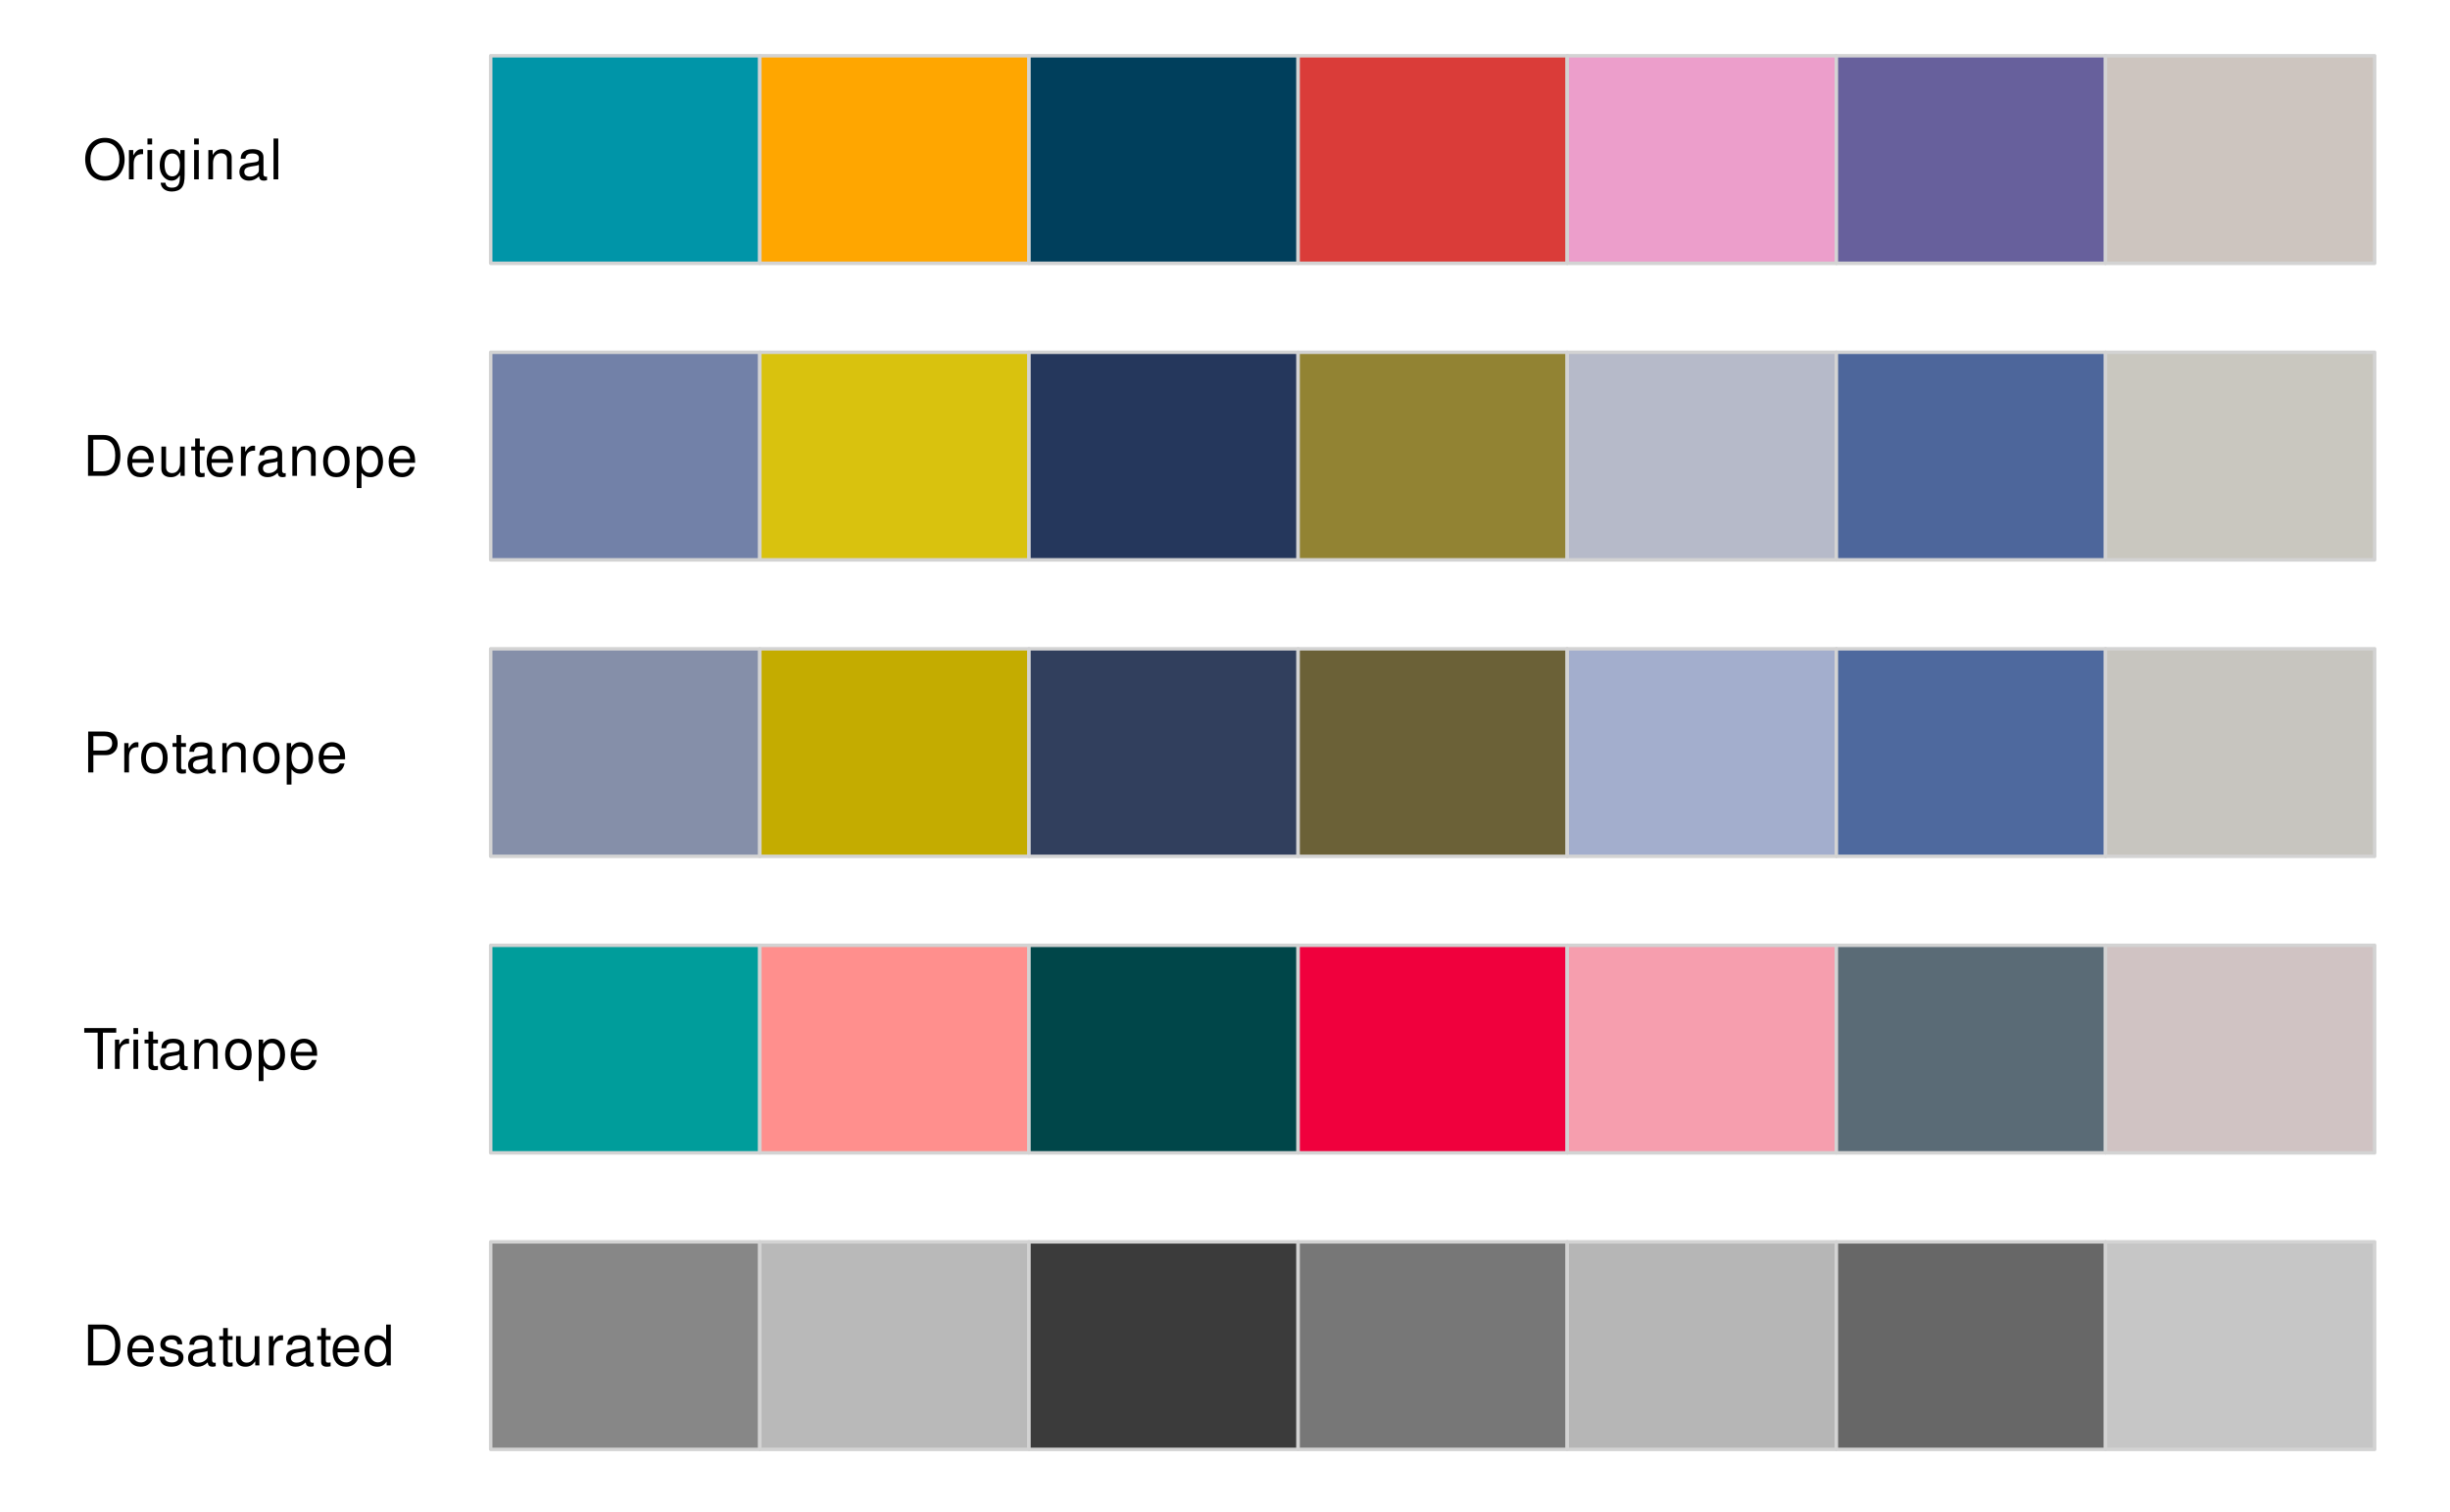 <?xml version="1.0" encoding="UTF-8"?>
<svg xmlns="http://www.w3.org/2000/svg" xmlns:xlink="http://www.w3.org/1999/xlink" width="525pt" height="324pt" viewBox="0 0 525 324" version="1.1">
<defs>
<g>
<symbol overflow="visible" id="glyph0-0">
<path style="stroke:none;" d=""/>
</symbol>
<symbol overflow="visible" id="glyph0-1">
<path style="stroke:none;" d="M 4.672 -8.891 C 2.156 -8.891 0.453 -7.047 0.453 -4.312 C 0.453 -1.562 2.141 0.281 4.688 0.281 C 5.75 0.281 6.688 -0.047 7.391 -0.641 C 8.344 -1.453 8.906 -2.812 8.906 -4.234 C 8.906 -7.062 7.234 -8.891 4.672 -8.891 Z M 4.672 -7.906 C 6.562 -7.906 7.781 -6.484 7.781 -4.266 C 7.781 -2.141 6.531 -0.703 4.688 -0.703 C 2.812 -0.703 1.578 -2.141 1.578 -4.312 C 1.578 -6.469 2.812 -7.906 4.672 -7.906 Z M 4.672 -7.906 "/>
</symbol>
<symbol overflow="visible" id="glyph0-2">
<path style="stroke:none;" d="M 0.828 -6.281 L 0.828 0 L 1.844 0 L 1.844 -3.266 C 1.844 -4.781 2.469 -5.453 3.859 -5.406 L 3.859 -6.438 C 3.688 -6.453 3.594 -6.469 3.469 -6.469 C 2.812 -6.469 2.328 -6.078 1.75 -5.141 L 1.75 -6.281 Z M 0.828 -6.281 "/>
</symbol>
<symbol overflow="visible" id="glyph0-3">
<path style="stroke:none;" d="M 1.797 -6.281 L 0.797 -6.281 L 0.797 0 L 1.797 0 Z M 1.797 -8.75 L 0.797 -8.75 L 0.797 -7.484 L 1.797 -7.484 Z M 1.797 -8.75 "/>
</symbol>
<symbol overflow="visible" id="glyph0-4">
<path style="stroke:none;" d="M 4.844 -6.281 L 4.844 -5.375 C 4.344 -6.125 3.797 -6.469 3 -6.469 C 1.469 -6.469 0.422 -5.047 0.422 -3.031 C 0.422 -1.984 0.672 -1.219 1.219 -0.578 C 1.688 -0.031 2.281 0.281 2.922 0.281 C 3.688 0.281 4.219 -0.062 4.75 -0.859 L 4.75 -0.531 C 4.75 1.156 4.281 1.781 3.031 1.781 C 2.188 1.781 1.734 1.438 1.641 0.719 L 0.625 0.719 C 0.719 1.891 1.641 2.609 3.016 2.609 C 3.938 2.609 4.703 2.312 5.109 1.812 C 5.594 1.219 5.766 0.438 5.766 -1.031 L 5.766 -6.281 Z M 3.094 -5.547 C 4.156 -5.547 4.75 -4.656 4.75 -3.062 C 4.75 -1.531 4.141 -0.641 3.094 -0.641 C 2.062 -0.641 1.469 -1.547 1.469 -3.094 C 1.469 -4.625 2.062 -5.547 3.094 -5.547 Z M 3.094 -5.547 "/>
</symbol>
<symbol overflow="visible" id="glyph0-5">
<path style="stroke:none;" d="M 0.844 -6.281 L 0.844 0 L 1.844 0 L 1.844 -3.469 C 1.844 -4.75 2.516 -5.594 3.547 -5.594 C 4.344 -5.594 4.844 -5.109 4.844 -4.359 L 4.844 0 L 5.844 0 L 5.844 -4.75 C 5.844 -5.797 5.062 -6.469 3.859 -6.469 C 2.922 -6.469 2.312 -6.109 1.766 -5.234 L 1.766 -6.281 Z M 0.844 -6.281 "/>
</symbol>
<symbol overflow="visible" id="glyph0-6">
<path style="stroke:none;" d="M 6.422 -0.594 C 6.312 -0.562 6.266 -0.562 6.203 -0.562 C 5.859 -0.562 5.656 -0.75 5.656 -1.062 L 5.656 -4.75 C 5.656 -5.875 4.844 -6.469 3.297 -6.469 C 2.375 -6.469 1.641 -6.203 1.219 -5.734 C 0.922 -5.406 0.797 -5.047 0.781 -4.422 L 1.781 -4.422 C 1.875 -5.203 2.328 -5.547 3.266 -5.547 C 4.172 -5.547 4.672 -5.203 4.672 -4.609 L 4.672 -4.344 C 4.656 -3.906 4.438 -3.75 3.625 -3.641 C 2.203 -3.469 1.984 -3.422 1.609 -3.266 C 0.875 -2.953 0.5 -2.406 0.5 -1.578 C 0.5 -0.438 1.297 0.281 2.562 0.281 C 3.359 0.281 4 0 4.703 -0.641 C 4.781 0 5.094 0.281 5.734 0.281 C 5.953 0.281 6.078 0.25 6.422 0.172 Z M 4.672 -1.984 C 4.672 -1.641 4.578 -1.438 4.266 -1.156 C 3.859 -0.797 3.375 -0.594 2.781 -0.594 C 2 -0.594 1.547 -0.969 1.547 -1.609 C 1.547 -2.266 1.984 -2.609 3.062 -2.766 C 4.125 -2.906 4.328 -2.953 4.672 -3.109 Z M 4.672 -1.984 "/>
</symbol>
<symbol overflow="visible" id="glyph0-7">
<path style="stroke:none;" d="M 1.828 -8.75 L 0.812 -8.75 L 0.812 0 L 1.828 0 Z M 1.828 -8.75 "/>
</symbol>
<symbol overflow="visible" id="glyph0-8">
<path style="stroke:none;" d="M 1.062 0 L 4.438 0 C 6.641 0 8 -1.656 8 -4.375 C 8 -7.094 6.656 -8.75 4.438 -8.75 L 1.062 -8.75 Z M 2.188 -0.984 L 2.188 -7.766 L 4.25 -7.766 C 5.969 -7.766 6.891 -6.594 6.891 -4.375 C 6.891 -2.141 5.969 -0.984 4.25 -0.984 Z M 2.188 -0.984 "/>
</symbol>
<symbol overflow="visible" id="glyph0-9">
<path style="stroke:none;" d="M 6.156 -2.812 C 6.156 -3.766 6.078 -4.344 5.906 -4.812 C 5.5 -5.844 4.531 -6.469 3.359 -6.469 C 1.609 -6.469 0.484 -5.141 0.484 -3.062 C 0.484 -0.984 1.562 0.281 3.344 0.281 C 4.781 0.281 5.766 -0.547 6.031 -1.906 L 5.016 -1.906 C 4.734 -1.078 4.172 -0.641 3.375 -0.641 C 2.734 -0.641 2.203 -0.938 1.859 -1.469 C 1.625 -1.828 1.531 -2.188 1.531 -2.812 Z M 1.547 -3.625 C 1.625 -4.781 2.344 -5.547 3.344 -5.547 C 4.375 -5.547 5.078 -4.75 5.078 -3.625 Z M 1.547 -3.625 "/>
</symbol>
<symbol overflow="visible" id="glyph0-10">
<path style="stroke:none;" d="M 5.781 0 L 5.781 -6.281 L 4.781 -6.281 L 4.781 -2.719 C 4.781 -1.438 4.109 -0.594 3.078 -0.594 C 2.281 -0.594 1.781 -1.078 1.781 -1.844 L 1.781 -6.281 L 0.781 -6.281 L 0.781 -1.438 C 0.781 -0.391 1.562 0.281 2.781 0.281 C 3.703 0.281 4.297 -0.047 4.891 -0.875 L 4.891 0 Z M 5.781 0 "/>
</symbol>
<symbol overflow="visible" id="glyph0-11">
<path style="stroke:none;" d="M 3.047 -6.281 L 2.016 -6.281 L 2.016 -8.016 L 1.016 -8.016 L 1.016 -6.281 L 0.172 -6.281 L 0.172 -5.469 L 1.016 -5.469 L 1.016 -0.719 C 1.016 -0.078 1.453 0.281 2.234 0.281 C 2.5 0.281 2.719 0.25 3.047 0.188 L 3.047 -0.641 C 2.906 -0.609 2.766 -0.594 2.562 -0.594 C 2.141 -0.594 2.016 -0.719 2.016 -1.156 L 2.016 -5.469 L 3.047 -5.469 Z M 3.047 -6.281 "/>
</symbol>
<symbol overflow="visible" id="glyph0-12">
<path style="stroke:none;" d="M 3.266 -6.469 C 1.484 -6.469 0.438 -5.203 0.438 -3.094 C 0.438 -0.969 1.484 0.281 3.281 0.281 C 5.047 0.281 6.125 -0.984 6.125 -3.047 C 6.125 -5.234 5.094 -6.469 3.266 -6.469 Z M 3.281 -5.547 C 4.406 -5.547 5.078 -4.625 5.078 -3.062 C 5.078 -1.578 4.375 -0.641 3.281 -0.641 C 2.156 -0.641 1.469 -1.578 1.469 -3.094 C 1.469 -4.625 2.156 -5.547 3.281 -5.547 Z M 3.281 -5.547 "/>
</symbol>
<symbol overflow="visible" id="glyph0-13">
<path style="stroke:none;" d="M 0.641 2.609 L 1.656 2.609 L 1.656 -0.656 C 2.188 -0.016 2.766 0.281 3.594 0.281 C 5.219 0.281 6.281 -1.031 6.281 -3.031 C 6.281 -5.141 5.25 -6.469 3.578 -6.469 C 2.719 -6.469 2.047 -6.078 1.578 -5.344 L 1.578 -6.281 L 0.641 -6.281 Z M 3.406 -5.531 C 4.516 -5.531 5.234 -4.562 5.234 -3.062 C 5.234 -1.625 4.5 -0.656 3.406 -0.656 C 2.344 -0.656 1.656 -1.625 1.656 -3.094 C 1.656 -4.578 2.344 -5.531 3.406 -5.531 Z M 3.406 -5.531 "/>
</symbol>
<symbol overflow="visible" id="glyph0-14">
<path style="stroke:none;" d="M 2.203 -3.703 L 4.953 -3.703 C 5.641 -3.703 6.188 -3.906 6.641 -4.328 C 7.172 -4.812 7.406 -5.375 7.406 -6.188 C 7.406 -7.828 6.438 -8.75 4.703 -8.75 L 1.094 -8.75 L 1.094 0 L 2.203 0 Z M 2.203 -4.688 L 2.203 -7.766 L 4.531 -7.766 C 5.609 -7.766 6.234 -7.188 6.234 -6.234 C 6.234 -5.266 5.609 -4.688 4.531 -4.688 Z M 2.203 -4.688 "/>
</symbol>
<symbol overflow="visible" id="glyph0-15">
<path style="stroke:none;" d="M 4.25 -7.766 L 7.109 -7.766 L 7.109 -8.75 L 0.25 -8.75 L 0.25 -7.766 L 3.125 -7.766 L 3.125 0 L 4.25 0 Z M 4.25 -7.766 "/>
</symbol>
<symbol overflow="visible" id="glyph0-16">
<path style="stroke:none;" d="M 5.25 -4.531 C 5.25 -5.766 4.422 -6.469 2.969 -6.469 C 1.516 -6.469 0.562 -5.719 0.562 -4.547 C 0.562 -3.562 1.062 -3.094 2.562 -2.734 L 3.484 -2.516 C 4.188 -2.344 4.469 -2.094 4.469 -1.641 C 4.469 -1.047 3.875 -0.641 3 -0.641 C 2.453 -0.641 2 -0.797 1.75 -1.062 C 1.594 -1.25 1.531 -1.422 1.469 -1.875 L 0.406 -1.875 C 0.453 -0.422 1.266 0.281 2.922 0.281 C 4.5 0.281 5.516 -0.5 5.516 -1.719 C 5.516 -2.656 4.984 -3.172 3.734 -3.469 L 2.766 -3.703 C 1.953 -3.891 1.609 -4.156 1.609 -4.594 C 1.609 -5.188 2.125 -5.547 2.938 -5.547 C 3.75 -5.547 4.172 -5.203 4.203 -4.531 Z M 5.25 -4.531 "/>
</symbol>
<symbol overflow="visible" id="glyph0-17">
<path style="stroke:none;" d="M 5.938 -8.75 L 4.938 -8.75 L 4.938 -5.5 C 4.531 -6.125 3.859 -6.469 3.016 -6.469 C 1.375 -6.469 0.312 -5.156 0.312 -3.156 C 0.312 -1.031 1.344 0.281 3.047 0.281 C 3.906 0.281 4.516 -0.047 5.047 -0.828 L 5.047 0 L 5.938 0 Z M 3.188 -5.531 C 4.266 -5.531 4.938 -4.578 4.938 -3.078 C 4.938 -1.625 4.25 -0.656 3.188 -0.656 C 2.094 -0.656 1.359 -1.625 1.359 -3.094 C 1.359 -4.562 2.094 -5.531 3.188 -5.531 Z M 3.188 -5.531 "/>
</symbol>
</g>
</defs>
<g id="surface320">
<g style="fill:rgb(0%,0%,0%);fill-opacity:1;">
  <use xlink:href="#glyph0-1" x="17.801" y="38.436"/>
  <use xlink:href="#glyph0-2" x="26.801" y="38.436"/>
  <use xlink:href="#glyph0-3" x="30.801" y="38.436"/>
  <use xlink:href="#glyph0-4" x="33.801" y="38.436"/>
  <use xlink:href="#glyph0-3" x="40.801" y="38.436"/>
  <use xlink:href="#glyph0-5" x="43.801" y="38.436"/>
  <use xlink:href="#glyph0-6" x="50.801" y="38.436"/>
  <use xlink:href="#glyph0-7" x="57.801" y="38.436"/>
</g>
<g style="fill:rgb(0%,0%,0%);fill-opacity:1;">
  <use xlink:href="#glyph0-8" x="17.801" y="101.982"/>
  <use xlink:href="#glyph0-9" x="26.801" y="101.982"/>
  <use xlink:href="#glyph0-10" x="33.801" y="101.982"/>
  <use xlink:href="#glyph0-11" x="40.801" y="101.982"/>
  <use xlink:href="#glyph0-9" x="43.801" y="101.982"/>
  <use xlink:href="#glyph0-2" x="50.801" y="101.982"/>
  <use xlink:href="#glyph0-6" x="54.801" y="101.982"/>
  <use xlink:href="#glyph0-5" x="61.801" y="101.982"/>
  <use xlink:href="#glyph0-12" x="68.801" y="101.982"/>
  <use xlink:href="#glyph0-13" x="75.801" y="101.982"/>
  <use xlink:href="#glyph0-9" x="82.801" y="101.982"/>
</g>
<g style="fill:rgb(0%,0%,0%);fill-opacity:1;">
  <use xlink:href="#glyph0-14" x="17.801" y="165.529"/>
  <use xlink:href="#glyph0-2" x="25.801" y="165.529"/>
  <use xlink:href="#glyph0-12" x="29.801" y="165.529"/>
  <use xlink:href="#glyph0-11" x="36.801" y="165.529"/>
  <use xlink:href="#glyph0-6" x="39.801" y="165.529"/>
  <use xlink:href="#glyph0-5" x="46.801" y="165.529"/>
  <use xlink:href="#glyph0-12" x="53.801" y="165.529"/>
  <use xlink:href="#glyph0-13" x="60.801" y="165.529"/>
  <use xlink:href="#glyph0-9" x="67.801" y="165.529"/>
</g>
<g style="fill:rgb(0%,0%,0%);fill-opacity:1;">
  <use xlink:href="#glyph0-15" x="17.801" y="229.072"/>
  <use xlink:href="#glyph0-2" x="23.801" y="229.072"/>
  <use xlink:href="#glyph0-3" x="27.801" y="229.072"/>
  <use xlink:href="#glyph0-11" x="30.801" y="229.072"/>
  <use xlink:href="#glyph0-6" x="33.801" y="229.072"/>
  <use xlink:href="#glyph0-5" x="40.801" y="229.072"/>
  <use xlink:href="#glyph0-12" x="47.801" y="229.072"/>
  <use xlink:href="#glyph0-13" x="54.801" y="229.072"/>
  <use xlink:href="#glyph0-9" x="61.801" y="229.072"/>
</g>
<g style="fill:rgb(0%,0%,0%);fill-opacity:1;">
  <use xlink:href="#glyph0-8" x="17.801" y="292.619"/>
  <use xlink:href="#glyph0-9" x="26.801" y="292.619"/>
  <use xlink:href="#glyph0-16" x="33.801" y="292.619"/>
  <use xlink:href="#glyph0-6" x="39.801" y="292.619"/>
  <use xlink:href="#glyph0-11" x="46.801" y="292.619"/>
  <use xlink:href="#glyph0-10" x="49.801" y="292.619"/>
  <use xlink:href="#glyph0-2" x="56.801" y="292.619"/>
  <use xlink:href="#glyph0-6" x="60.801" y="292.619"/>
  <use xlink:href="#glyph0-11" x="67.801" y="292.619"/>
  <use xlink:href="#glyph0-9" x="70.801" y="292.619"/>
  <use xlink:href="#glyph0-17" x="77.801" y="292.619"/>
</g>
<path style="fill-rule:nonzero;fill:rgb(0%,58.431%,65.882%);fill-opacity:1;stroke-width:0.75;stroke-linecap:round;stroke-linejoin:round;stroke:rgb(82.745%,82.745%,82.745%);stroke-opacity:1;stroke-miterlimit:10;" d="M 105.148 56.43 L 162.82 56.43 L 162.82 11.949 L 105.148 11.949 Z M 105.148 56.43 "/>
<path style="fill-rule:nonzero;fill:rgb(44.706%,50.588%,65.882%);fill-opacity:1;stroke-width:0.75;stroke-linecap:round;stroke-linejoin:round;stroke:rgb(82.745%,82.745%,82.745%);stroke-opacity:1;stroke-miterlimit:10;" d="M 105.148 119.977 L 162.82 119.977 L 162.82 75.496 L 105.148 75.496 Z M 105.148 119.977 "/>
<path style="fill-rule:nonzero;fill:rgb(52.157%,56.078%,66.275%);fill-opacity:1;stroke-width:0.75;stroke-linecap:round;stroke-linejoin:round;stroke:rgb(82.745%,82.745%,82.745%);stroke-opacity:1;stroke-miterlimit:10;" d="M 105.148 183.52 L 162.82 183.52 L 162.82 139.039 L 105.148 139.039 Z M 105.148 183.52 "/>
<path style="fill-rule:nonzero;fill:rgb(0%,61.569%,60.784%);fill-opacity:1;stroke-width:0.75;stroke-linecap:round;stroke-linejoin:round;stroke:rgb(82.745%,82.745%,82.745%);stroke-opacity:1;stroke-miterlimit:10;" d="M 105.148 247.066 L 162.82 247.066 L 162.82 202.586 L 105.148 202.586 Z M 105.148 247.066 "/>
<path style="fill-rule:nonzero;fill:rgb(52.941%,52.941%,52.941%);fill-opacity:1;stroke-width:0.75;stroke-linecap:round;stroke-linejoin:round;stroke:rgb(82.745%,82.745%,82.745%);stroke-opacity:1;stroke-miterlimit:10;" d="M 105.148 310.613 L 162.82 310.613 L 162.82 266.133 L 105.148 266.133 Z M 105.148 310.613 "/>
<path style="fill-rule:nonzero;fill:rgb(100%,65.098%,0%);fill-opacity:1;stroke-width:0.75;stroke-linecap:round;stroke-linejoin:round;stroke:rgb(82.745%,82.745%,82.745%);stroke-opacity:1;stroke-miterlimit:10;" d="M 162.82 56.43 L 220.492 56.43 L 220.492 11.949 L 162.82 11.949 Z M 162.82 56.43 "/>
<path style="fill-rule:nonzero;fill:rgb(85.098%,76.078%,5.49%);fill-opacity:1;stroke-width:0.75;stroke-linecap:round;stroke-linejoin:round;stroke:rgb(82.745%,82.745%,82.745%);stroke-opacity:1;stroke-miterlimit:10;" d="M 162.82 119.977 L 220.492 119.977 L 220.492 75.496 L 162.82 75.496 Z M 162.82 119.977 "/>
<path style="fill-rule:nonzero;fill:rgb(76.863%,67.451%,0%);fill-opacity:1;stroke-width:0.75;stroke-linecap:round;stroke-linejoin:round;stroke:rgb(82.745%,82.745%,82.745%);stroke-opacity:1;stroke-miterlimit:10;" d="M 162.82 183.52 L 220.492 183.52 L 220.492 139.039 L 162.82 139.039 Z M 162.82 183.52 "/>
<path style="fill-rule:nonzero;fill:rgb(100%,56.078%,55.294%);fill-opacity:1;stroke-width:0.75;stroke-linecap:round;stroke-linejoin:round;stroke:rgb(82.745%,82.745%,82.745%);stroke-opacity:1;stroke-miterlimit:10;" d="M 162.82 247.066 L 220.492 247.066 L 220.492 202.586 L 162.82 202.586 Z M 162.82 247.066 "/>
<path style="fill-rule:nonzero;fill:rgb(72.549%,72.549%,72.549%);fill-opacity:1;stroke-width:0.75;stroke-linecap:round;stroke-linejoin:round;stroke:rgb(82.745%,82.745%,82.745%);stroke-opacity:1;stroke-miterlimit:10;" d="M 162.82 310.613 L 220.492 310.613 L 220.492 266.133 L 162.82 266.133 Z M 162.82 310.613 "/>
<path style="fill-rule:nonzero;fill:rgb(0%,24.706%,36.078%);fill-opacity:1;stroke-width:0.75;stroke-linecap:round;stroke-linejoin:round;stroke:rgb(82.745%,82.745%,82.745%);stroke-opacity:1;stroke-miterlimit:10;" d="M 220.492 56.43 L 278.164 56.43 L 278.164 11.949 L 220.492 11.949 Z M 220.492 56.43 "/>
<path style="fill-rule:nonzero;fill:rgb(14.51%,21.569%,36.078%);fill-opacity:1;stroke-width:0.75;stroke-linecap:round;stroke-linejoin:round;stroke:rgb(82.745%,82.745%,82.745%);stroke-opacity:1;stroke-miterlimit:10;" d="M 220.492 119.977 L 278.164 119.977 L 278.164 75.496 L 220.492 75.496 Z M 220.492 119.977 "/>
<path style="fill-rule:nonzero;fill:rgb(19.216%,24.706%,36.471%);fill-opacity:1;stroke-width:0.75;stroke-linecap:round;stroke-linejoin:round;stroke:rgb(82.745%,82.745%,82.745%);stroke-opacity:1;stroke-miterlimit:10;" d="M 220.492 183.52 L 278.164 183.52 L 278.164 139.039 L 220.492 139.039 Z M 220.492 183.52 "/>
<path style="fill-rule:nonzero;fill:rgb(0%,27.451%,28.627%);fill-opacity:1;stroke-width:0.75;stroke-linecap:round;stroke-linejoin:round;stroke:rgb(82.745%,82.745%,82.745%);stroke-opacity:1;stroke-miterlimit:10;" d="M 220.492 247.066 L 278.164 247.066 L 278.164 202.586 L 220.492 202.586 Z M 220.492 247.066 "/>
<path style="fill-rule:nonzero;fill:rgb(23.137%,23.137%,23.137%);fill-opacity:1;stroke-width:0.75;stroke-linecap:round;stroke-linejoin:round;stroke:rgb(82.745%,82.745%,82.745%);stroke-opacity:1;stroke-miterlimit:10;" d="M 220.492 310.613 L 278.164 310.613 L 278.164 266.133 L 220.492 266.133 Z M 220.492 310.613 "/>
<path style="fill-rule:nonzero;fill:rgb(85.49%,23.529%,22.353%);fill-opacity:1;stroke-width:0.75;stroke-linecap:round;stroke-linejoin:round;stroke:rgb(82.745%,82.745%,82.745%);stroke-opacity:1;stroke-miterlimit:10;" d="M 278.164 56.43 L 335.836 56.43 L 335.836 11.949 L 278.164 11.949 Z M 278.164 56.43 "/>
<path style="fill-rule:nonzero;fill:rgb(57.255%,51.373%,20%);fill-opacity:1;stroke-width:0.75;stroke-linecap:round;stroke-linejoin:round;stroke:rgb(82.745%,82.745%,82.745%);stroke-opacity:1;stroke-miterlimit:10;" d="M 278.164 119.977 L 335.836 119.977 L 335.836 75.496 L 278.164 75.496 Z M 278.164 119.977 "/>
<path style="fill-rule:nonzero;fill:rgb(41.961%,38.039%,21.569%);fill-opacity:1;stroke-width:0.75;stroke-linecap:round;stroke-linejoin:round;stroke:rgb(82.745%,82.745%,82.745%);stroke-opacity:1;stroke-miterlimit:10;" d="M 278.164 183.52 L 335.836 183.52 L 335.836 139.039 L 278.164 139.039 Z M 278.164 183.52 "/>
<path style="fill-rule:nonzero;fill:rgb(94.118%,0%,23.922%);fill-opacity:1;stroke-width:0.75;stroke-linecap:round;stroke-linejoin:round;stroke:rgb(82.745%,82.745%,82.745%);stroke-opacity:1;stroke-miterlimit:10;" d="M 278.164 247.066 L 335.836 247.066 L 335.836 202.586 L 278.164 202.586 Z M 278.164 247.066 "/>
<path style="fill-rule:nonzero;fill:rgb(46.667%,46.667%,46.667%);fill-opacity:1;stroke-width:0.75;stroke-linecap:round;stroke-linejoin:round;stroke:rgb(82.745%,82.745%,82.745%);stroke-opacity:1;stroke-miterlimit:10;" d="M 278.164 310.613 L 335.836 310.613 L 335.836 266.133 L 278.164 266.133 Z M 278.164 310.613 "/>
<path style="fill-rule:nonzero;fill:rgb(92.549%,61.961%,79.608%);fill-opacity:1;stroke-width:0.75;stroke-linecap:round;stroke-linejoin:round;stroke:rgb(82.745%,82.745%,82.745%);stroke-opacity:1;stroke-miterlimit:10;" d="M 335.836 56.43 L 393.508 56.43 L 393.508 11.949 L 335.836 11.949 Z M 335.836 56.43 "/>
<path style="fill-rule:nonzero;fill:rgb(71.373%,72.941%,78.824%);fill-opacity:1;stroke-width:0.75;stroke-linecap:round;stroke-linejoin:round;stroke:rgb(82.745%,82.745%,82.745%);stroke-opacity:1;stroke-miterlimit:10;" d="M 335.836 119.977 L 393.508 119.977 L 393.508 75.496 L 335.836 75.496 Z M 335.836 119.977 "/>
<path style="fill-rule:nonzero;fill:rgb(63.922%,68.235%,80.392%);fill-opacity:1;stroke-width:0.75;stroke-linecap:round;stroke-linejoin:round;stroke:rgb(82.745%,82.745%,82.745%);stroke-opacity:1;stroke-miterlimit:10;" d="M 335.836 183.52 L 393.508 183.52 L 393.508 139.039 L 335.836 139.039 Z M 335.836 183.52 "/>
<path style="fill-rule:nonzero;fill:rgb(96.471%,61.961%,68.235%);fill-opacity:1;stroke-width:0.75;stroke-linecap:round;stroke-linejoin:round;stroke:rgb(82.745%,82.745%,82.745%);stroke-opacity:1;stroke-miterlimit:10;" d="M 335.836 247.066 L 393.508 247.066 L 393.508 202.586 L 335.836 202.586 Z M 335.836 247.066 "/>
<path style="fill-rule:nonzero;fill:rgb(71.373%,71.373%,71.373%);fill-opacity:1;stroke-width:0.75;stroke-linecap:round;stroke-linejoin:round;stroke:rgb(82.745%,82.745%,82.745%);stroke-opacity:1;stroke-miterlimit:10;" d="M 335.836 310.613 L 393.508 310.613 L 393.508 266.133 L 335.836 266.133 Z M 335.836 310.613 "/>
<path style="fill-rule:nonzero;fill:rgb(40.392%,37.647%,61.176%);fill-opacity:1;stroke-width:0.75;stroke-linecap:round;stroke-linejoin:round;stroke:rgb(82.745%,82.745%,82.745%);stroke-opacity:1;stroke-miterlimit:10;" d="M 393.508 56.43 L 451.18 56.43 L 451.18 11.949 L 393.508 11.949 Z M 393.508 56.43 "/>
<path style="fill-rule:nonzero;fill:rgb(30.196%,40%,60.784%);fill-opacity:1;stroke-width:0.75;stroke-linecap:round;stroke-linejoin:round;stroke:rgb(82.745%,82.745%,82.745%);stroke-opacity:1;stroke-miterlimit:10;" d="M 393.508 119.977 L 451.18 119.977 L 451.18 75.496 L 393.508 75.496 Z M 393.508 119.977 "/>
<path style="fill-rule:nonzero;fill:rgb(30.588%,41.176%,61.961%);fill-opacity:1;stroke-width:0.75;stroke-linecap:round;stroke-linejoin:round;stroke:rgb(82.745%,82.745%,82.745%);stroke-opacity:1;stroke-miterlimit:10;" d="M 393.508 183.52 L 451.18 183.52 L 451.18 139.039 L 393.508 139.039 Z M 393.508 183.52 "/>
<path style="fill-rule:nonzero;fill:rgb(35.294%,41.961%,46.275%);fill-opacity:1;stroke-width:0.75;stroke-linecap:round;stroke-linejoin:round;stroke:rgb(82.745%,82.745%,82.745%);stroke-opacity:1;stroke-miterlimit:10;" d="M 393.508 247.066 L 451.18 247.066 L 451.18 202.586 L 393.508 202.586 Z M 393.508 247.066 "/>
<path style="fill-rule:nonzero;fill:rgb(40.392%,40.392%,40.392%);fill-opacity:1;stroke-width:0.75;stroke-linecap:round;stroke-linejoin:round;stroke:rgb(82.745%,82.745%,82.745%);stroke-opacity:1;stroke-miterlimit:10;" d="M 393.508 310.613 L 451.18 310.613 L 451.18 266.133 L 393.508 266.133 Z M 393.508 310.613 "/>
<path style="fill-rule:nonzero;fill:rgb(80.392%,77.255%,74.902%);fill-opacity:1;stroke-width:0.75;stroke-linecap:round;stroke-linejoin:round;stroke:rgb(82.745%,82.745%,82.745%);stroke-opacity:1;stroke-miterlimit:10;" d="M 451.18 56.43 L 508.852 56.43 L 508.852 11.949 L 451.18 11.949 Z M 451.18 56.43 "/>
<path style="fill-rule:nonzero;fill:rgb(78.824%,78.039%,74.902%);fill-opacity:1;stroke-width:0.75;stroke-linecap:round;stroke-linejoin:round;stroke:rgb(82.745%,82.745%,82.745%);stroke-opacity:1;stroke-miterlimit:10;" d="M 451.18 119.977 L 508.852 119.977 L 508.852 75.496 L 451.18 75.496 Z M 451.18 119.977 "/>
<path style="fill-rule:nonzero;fill:rgb(78.039%,77.255%,74.902%);fill-opacity:1;stroke-width:0.75;stroke-linecap:round;stroke-linejoin:round;stroke:rgb(82.745%,82.745%,82.745%);stroke-opacity:1;stroke-miterlimit:10;" d="M 451.18 183.52 L 508.852 183.52 L 508.852 139.039 L 451.18 139.039 Z M 451.18 183.52 "/>
<path style="fill-rule:nonzero;fill:rgb(81.569%,76.471%,76.471%);fill-opacity:1;stroke-width:0.75;stroke-linecap:round;stroke-linejoin:round;stroke:rgb(82.745%,82.745%,82.745%);stroke-opacity:1;stroke-miterlimit:10;" d="M 451.18 247.066 L 508.852 247.066 L 508.852 202.586 L 451.18 202.586 Z M 451.18 247.066 "/>
<path style="fill-rule:nonzero;fill:rgb(77.647%,77.647%,77.647%);fill-opacity:1;stroke-width:0.75;stroke-linecap:round;stroke-linejoin:round;stroke:rgb(82.745%,82.745%,82.745%);stroke-opacity:1;stroke-miterlimit:10;" d="M 451.18 310.613 L 508.852 310.613 L 508.852 266.133 L 451.18 266.133 Z M 451.18 310.613 "/>
</g>
</svg>
